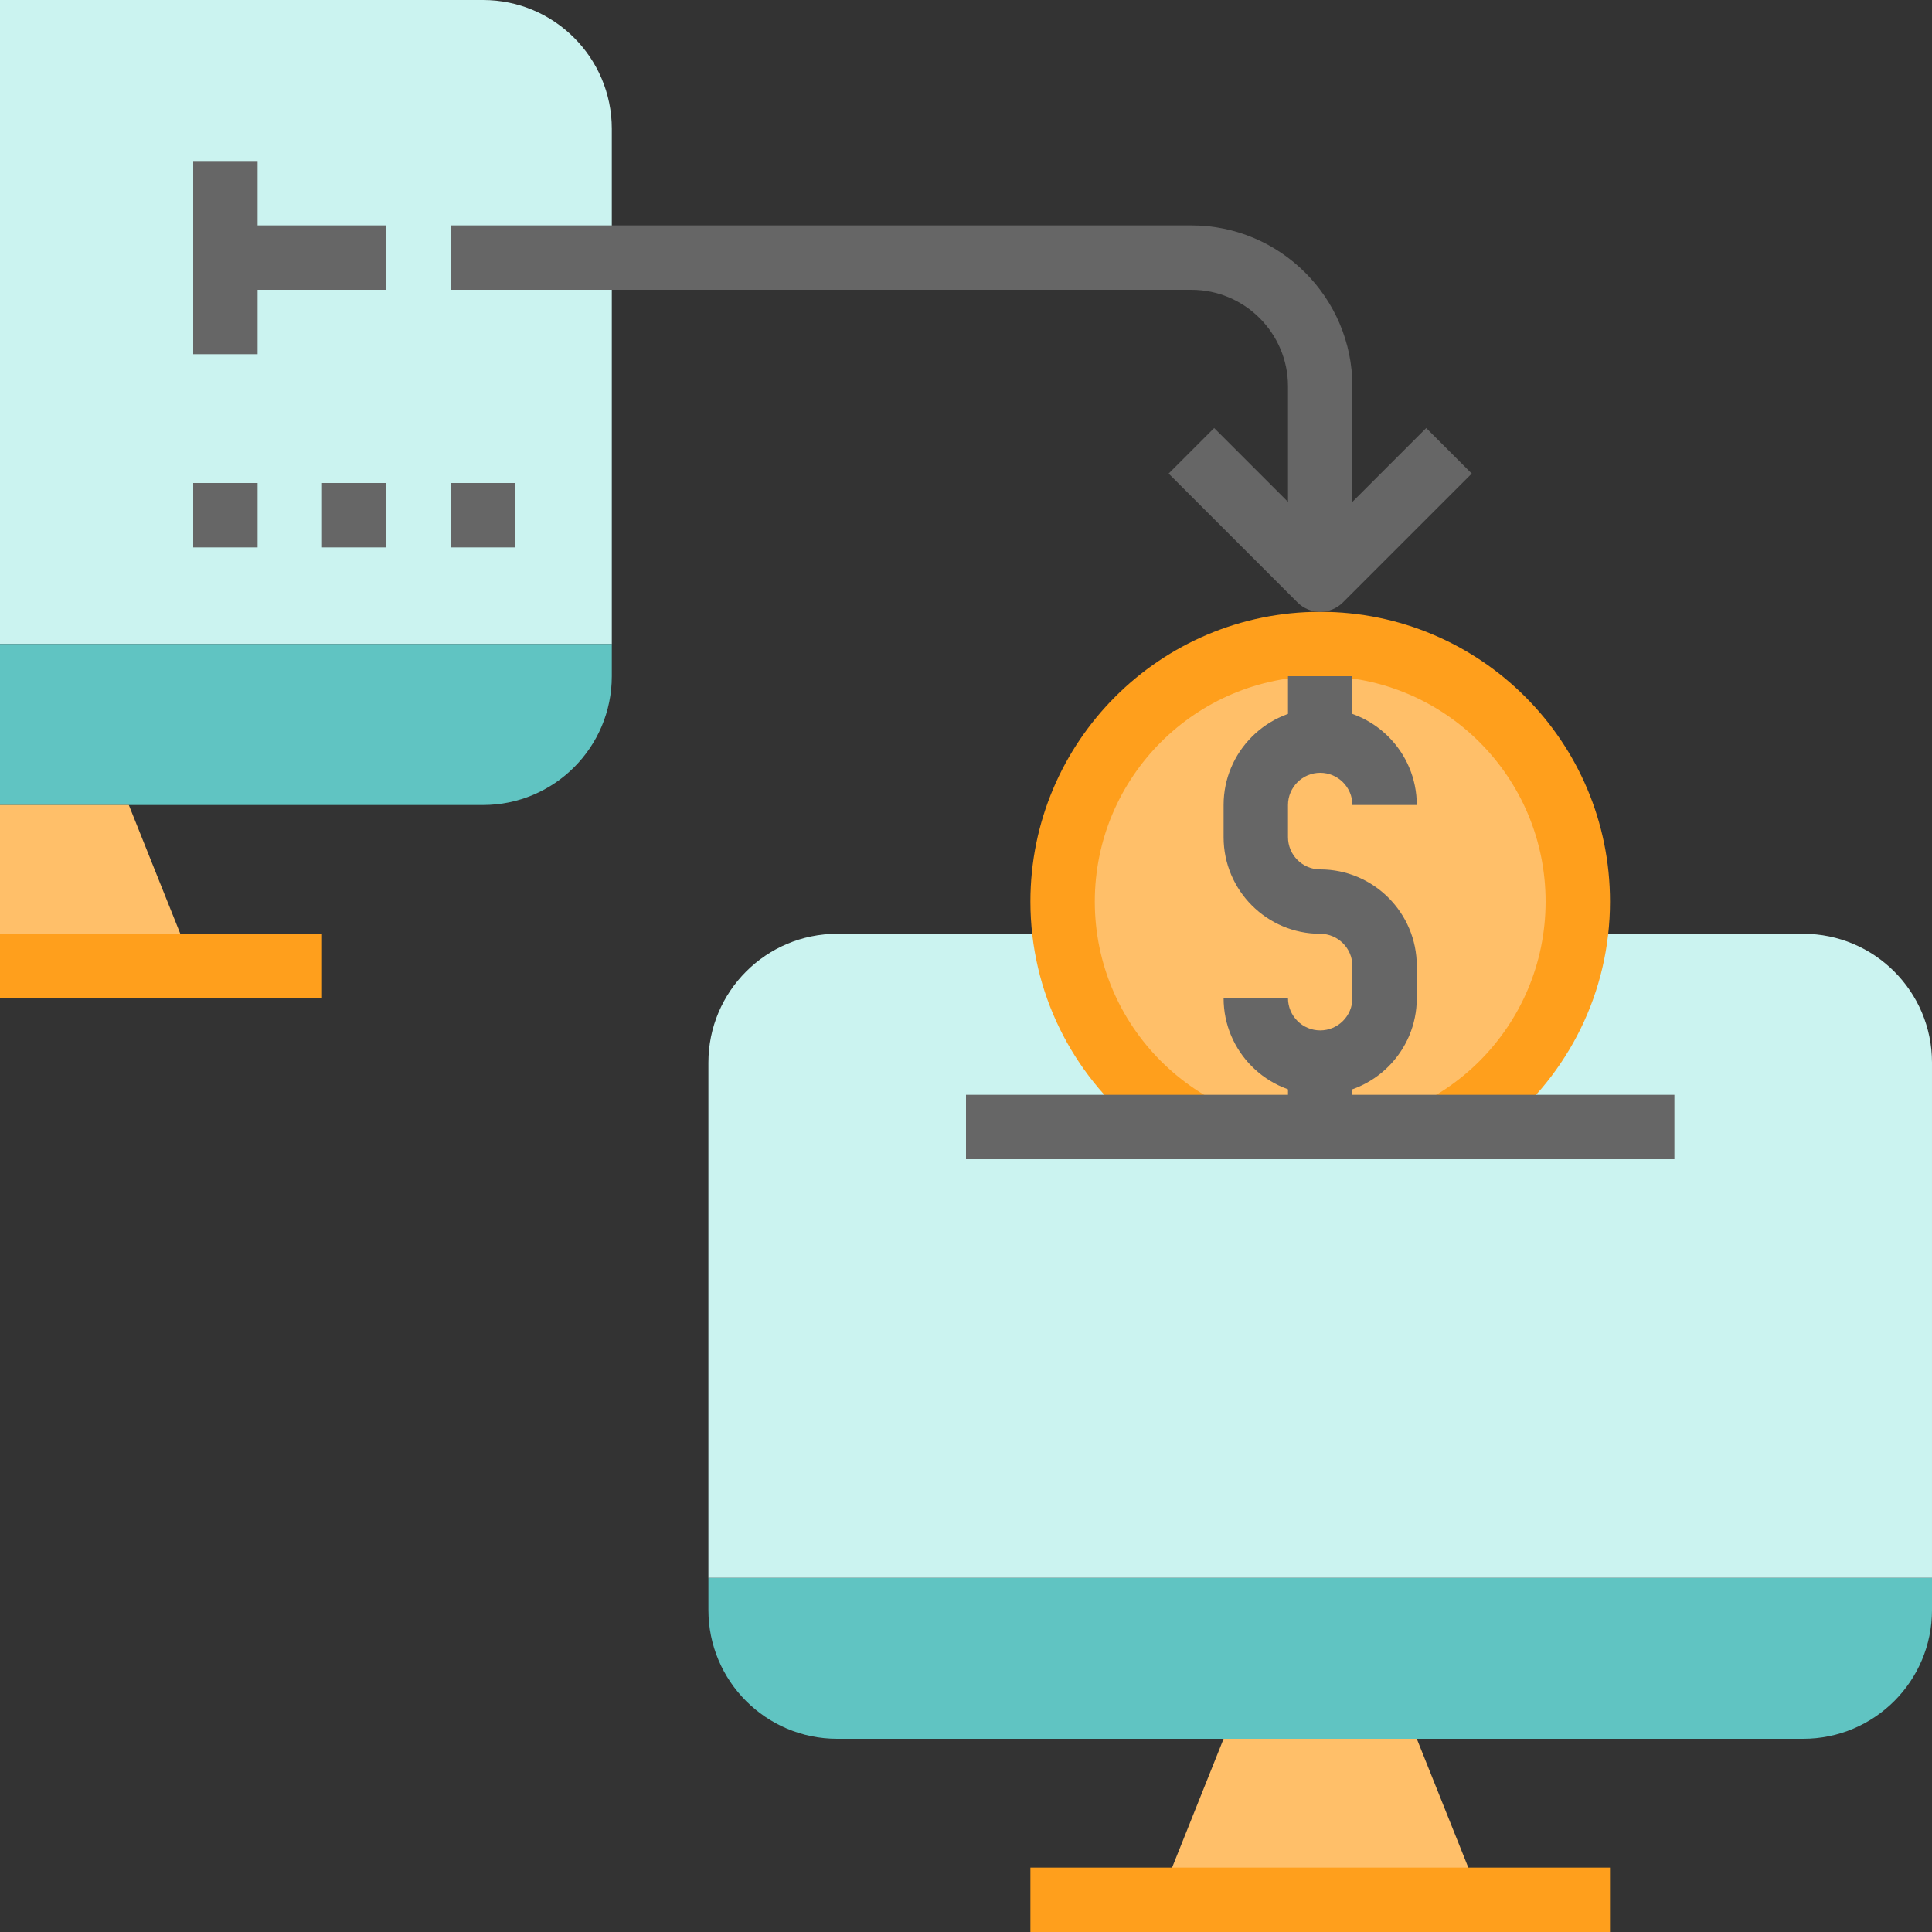 <?xml version="1.0" encoding="iso-8859-1"?>
<!-- Generator: Adobe Illustrator 19.0.0, SVG Export Plug-In . SVG Version: 6.00 Build 0)  -->
<svg version="1.1" id="Capa_1" xmlns="http://www.w3.org/2000/svg" xmlns:xlink="http://www.w3.org/1999/xlink" x="0px" y="0px"
	 viewBox="0 0 480 480" style="enable-background:new 0 0 480 480;" xml:space="preserve">
<rect x="0" y="0" width="480" height="480" fill="#333333" stroke="none"/>
<path style="fill:#60C4C2;" d="M176,400c0,17.672,14.328,32,32,32h96h48h96c17.672,0,32-14.328,32-32v-8H176V400z"/>
<polygon style="fill:#FFBF69;" points="288,472 368,472 352,432 304,432 "/>
<path style="fill:#CBF3F0;" d="M120,0H0v160h152V64V32C152,14.328,137.672,0,120,0z"/>
<path style="fill:#60C4C2;" d="M0,200h120c17.672,0,32-14.328,32-32v-8H0V200z"/>
<polygon style="fill:#FFBF69;" points="0,240 16,240 48,240 32,200 0,200 "/>
<path style="fill:#CBF3F0;" d="M448,232H208c-17.672,0-32,14.328-32,32v128h304V264C480,246.328,465.672,232,448,232z"/>
<path style="fill:#FF9F1C;" d="M328,152c-39.768,0-72,32.232-72,72c0,22.632,10.464,42.8,26.792,56H328h45.208
	C389.536,266.8,400,246.632,400,224C400,184.232,367.768,152,328,152z"/>
<circle style="fill:#FFBF69;" cx="328" cy="224" r="56"/>
<g>
	<rect x="256" y="464" style="fill:#FF9F1C;" width="144" height="16"/>
	<rect y="232" style="fill:#FF9F1C;" width="80" height="16"/>
</g>
<g>
	<rect x="48" y="40" style="fill:#666666;" width="16" height="48"/>
	<path style="fill:#666666;" d="M336,144h-16V96c0-13.232-10.768-24-24-24H112V56h184c22.056,0,40,17.944,40,40V144z"/>
	<rect x="240" y="272" style="fill:#666666;" width="176" height="16"/>
	<path style="fill:#666666;" d="M328,152c-2.048,0-4.096-0.784-5.656-2.344l-32-32l11.312-11.312L328,132.688l26.344-26.344
		l11.312,11.312l-32,32C332.096,151.216,330.048,152,328,152z"/>
	<path style="fill:#666666;" d="M328,272c-13.232,0-24-10.768-24-24h16c0,4.408,3.592,8,8,8s8-3.592,8-8v-8c0-4.408-3.592-8-8-8
		c-13.232,0-24-10.768-24-24v-8c0-13.232,10.768-24,24-24s24,10.768,24,24h-16c0-4.408-3.592-8-8-8s-8,3.592-8,8v8
		c0,4.408,3.592,8,8,8c13.232,0,24,10.768,24,24v8C352,261.232,341.232,272,328,272z"/>
	<rect x="320" y="168" style="fill:#666666;" width="16" height="16"/>
	<rect x="320" y="264" style="fill:#666666;" width="16" height="16"/>
	<rect x="112" y="120" style="fill:#666666;" width="16" height="16"/>
	<rect x="80" y="120" style="fill:#666666;" width="16" height="16"/>
	<rect x="48" y="120" style="fill:#666666;" width="16" height="16"/>
	<rect x="56" y="56" style="fill:#666666;" width="40" height="16"/>
</g>
<g>
</g>
<g>
</g>
<g>
</g>
<g>
</g>
<g>
</g>
<g>
</g>
<g>
</g>
<g>
</g>
<g>
</g>
<g>
</g>
<g>
</g>
<g>
</g>
<g>
</g>
<g>
</g>
<g>
</g>
</svg>
